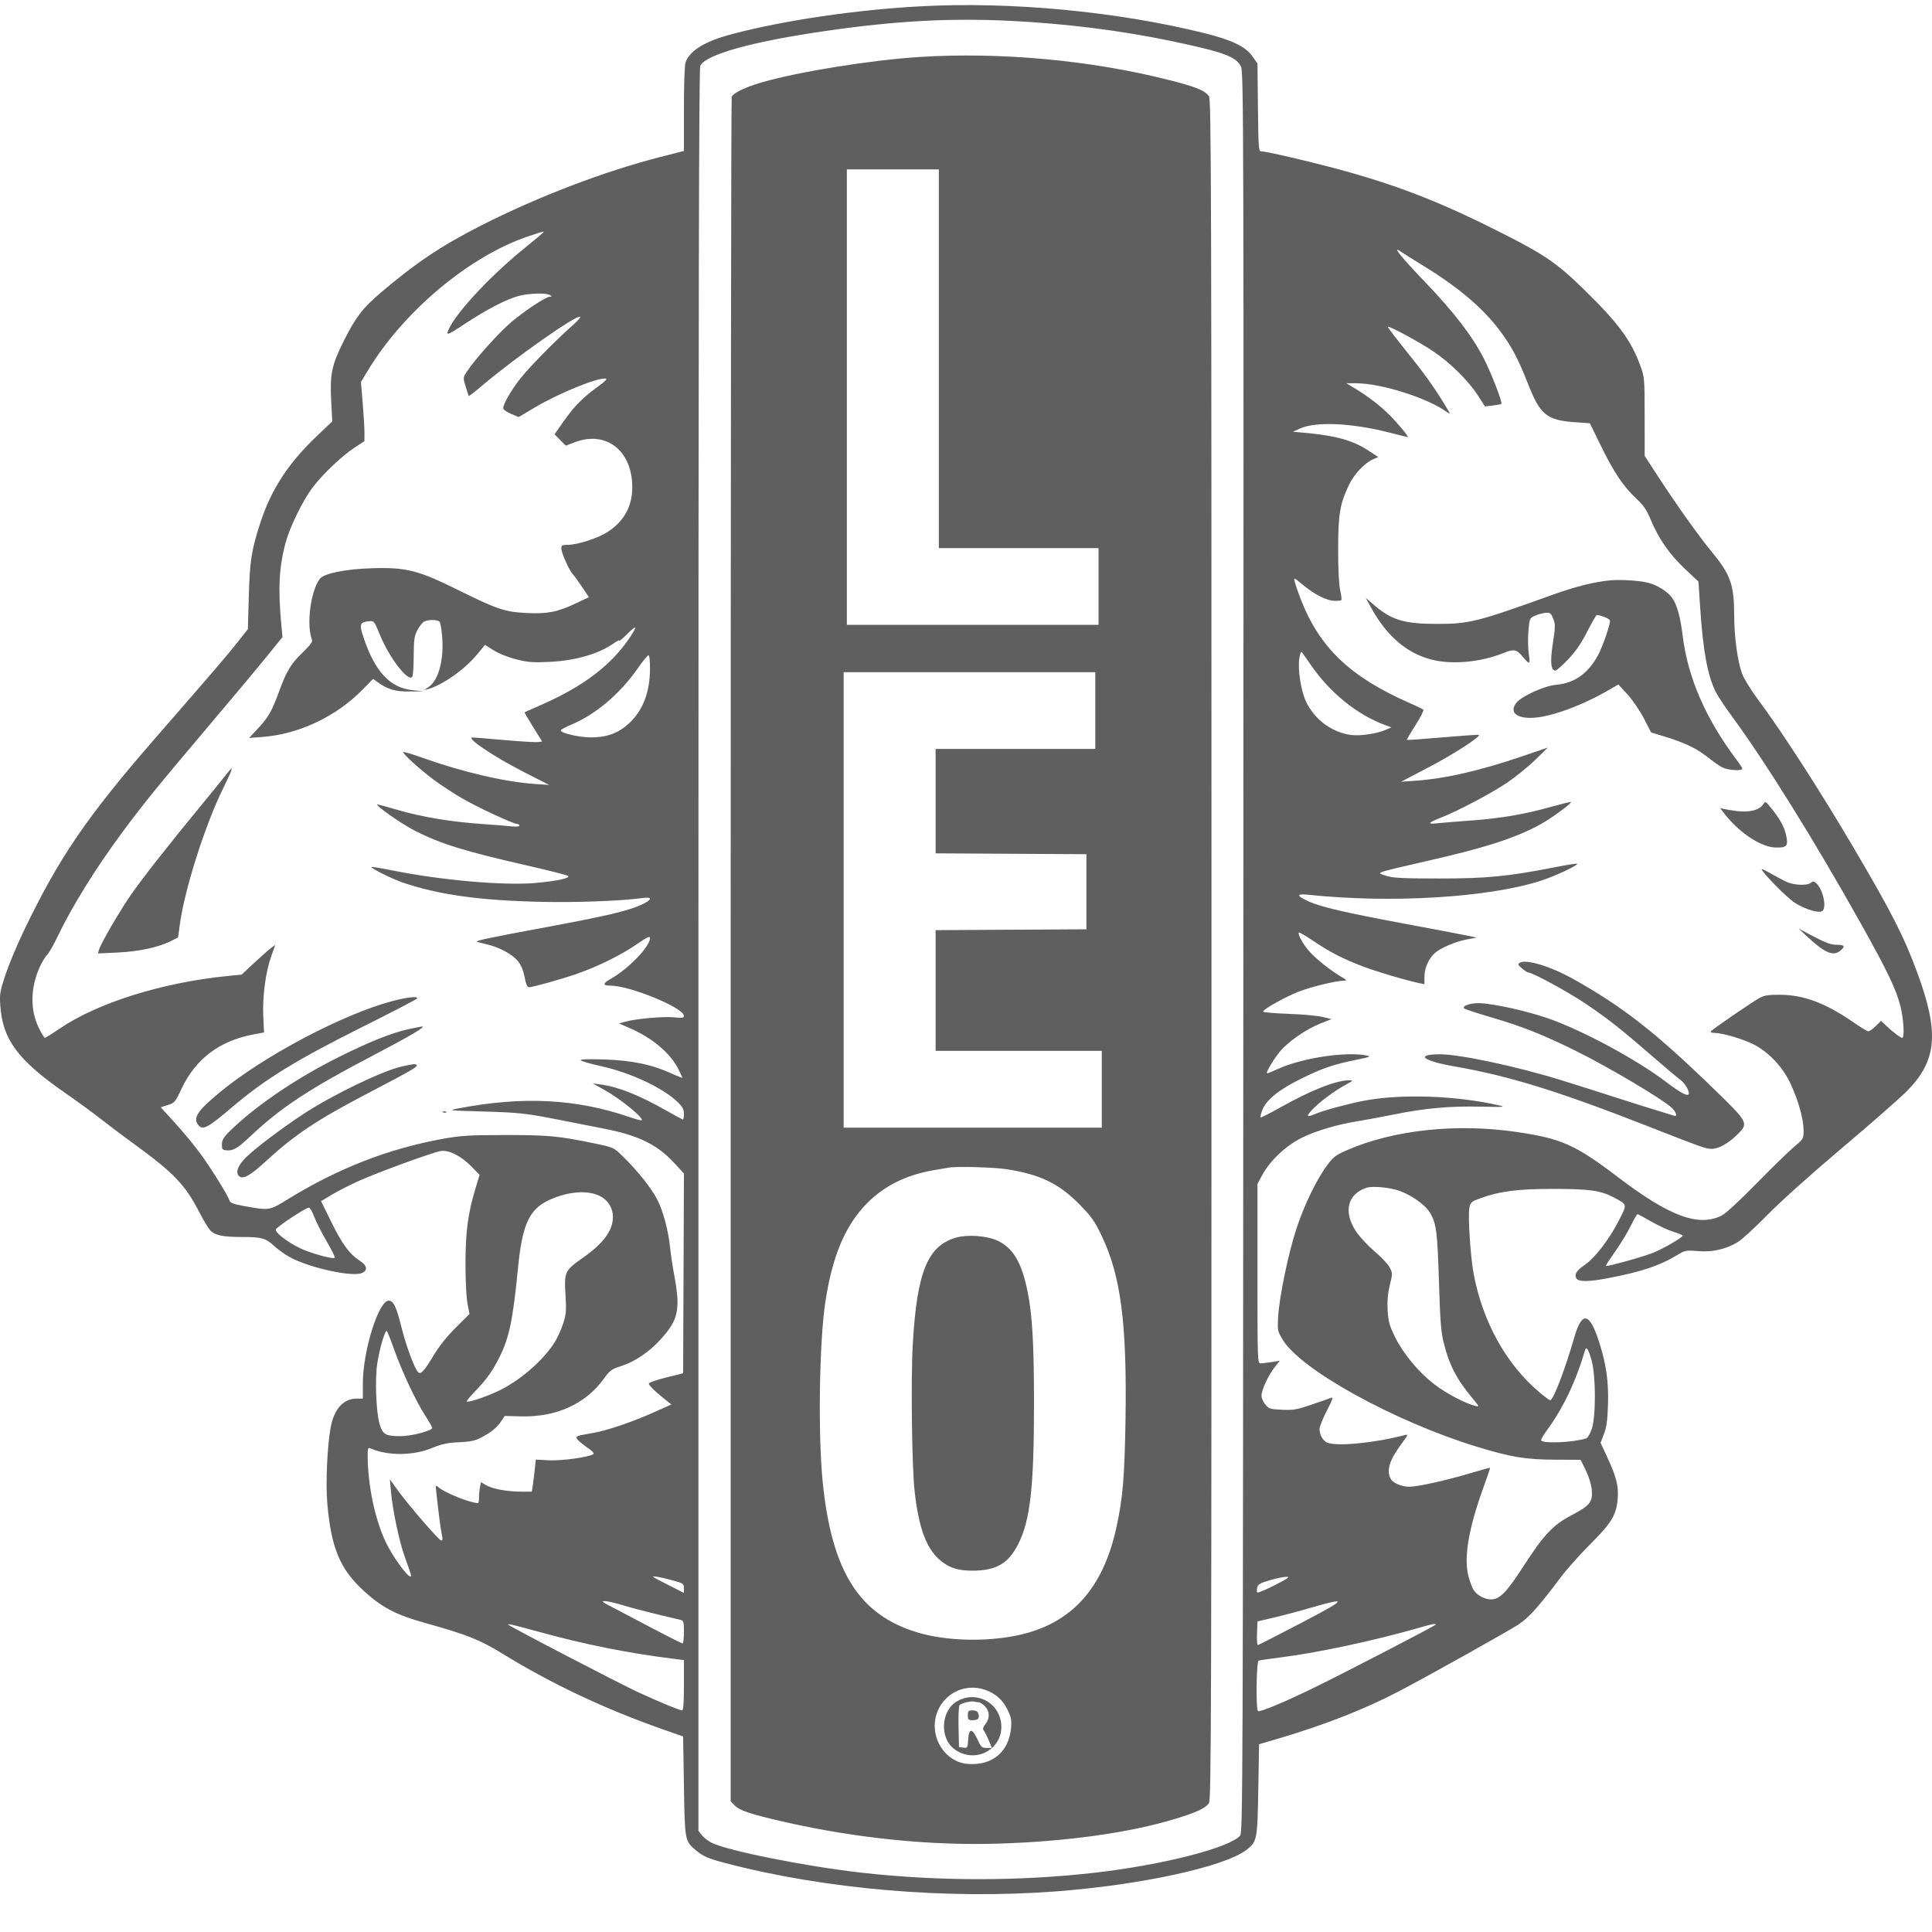 <svg width="45" height="45" viewBox="0 0 45 45" fill="none" xmlns="http://www.w3.org/2000/svg">
<path fill-rule="evenodd" clip-rule="evenodd" d="M21.435 0.147C19.941 0.228 18.266 0.474 17.07 0.789C16.426 0.958 16.074 1.169 15.97 1.448C15.945 1.514 15.93 1.935 15.93 2.536V3.516L15.375 3.658C14.066 3.993 12.522 4.584 11.207 5.252C10.283 5.722 9.695 6.115 8.871 6.815C8.446 7.176 8.286 7.385 8.005 7.945C7.727 8.5 7.681 8.717 7.714 9.335L7.739 9.815L7.359 10.177C6.716 10.79 6.318 11.403 6.07 12.158C5.858 12.804 5.818 13.056 5.795 13.892L5.773 14.655L5.52 14.975C5.272 15.288 5.061 15.534 3.644 17.162C2.016 19.031 1.371 19.977 0.542 21.708C0.389 22.029 0.201 22.48 0.125 22.709C-0.002 23.095 -0.012 23.152 0.008 23.434C0.062 24.212 0.419 24.693 1.501 25.445C1.8 25.652 2.188 25.936 2.364 26.075C2.539 26.213 2.887 26.475 3.137 26.656C4.043 27.314 4.314 27.597 4.636 28.223C4.734 28.411 4.848 28.603 4.891 28.651C5.004 28.773 5.183 28.812 5.64 28.812C6.104 28.812 6.191 28.838 6.407 29.04C6.495 29.121 6.668 29.24 6.793 29.304C7.258 29.541 8.199 29.743 8.423 29.654C8.572 29.594 8.557 29.479 8.385 29.369C8.144 29.215 7.97 28.98 7.72 28.469L7.478 27.977L7.73 27.826C7.868 27.743 8.151 27.599 8.358 27.506C8.822 27.298 10.073 26.842 10.264 26.81C10.454 26.779 10.743 26.925 10.985 27.174L11.17 27.364L11.07 27.698C10.897 28.276 10.843 28.691 10.842 29.439C10.842 29.839 10.861 30.224 10.889 30.364L10.936 30.605L10.622 30.916C10.431 31.105 10.236 31.346 10.124 31.531C9.887 31.926 9.807 32.017 9.744 31.965C9.662 31.896 9.467 31.374 9.351 30.913C9.23 30.431 9.165 30.295 9.054 30.295C8.817 30.295 8.451 31.468 8.451 32.23V32.576H8.31C7.999 32.576 7.782 32.815 7.702 33.246C7.622 33.679 7.583 34.547 7.623 35.013C7.713 36.051 7.919 36.548 8.47 37.052C8.905 37.448 9.222 37.614 9.92 37.807C10.869 38.071 11.18 38.194 11.702 38.516C12.838 39.216 14.084 39.804 15.428 40.276L15.911 40.445L15.93 41.596C15.95 42.863 15.953 42.88 16.196 43.086C16.372 43.237 16.487 43.287 16.894 43.394C19.204 44.002 22.031 44.245 24.573 44.056C26.562 43.908 28.521 43.482 29.034 43.086C29.279 42.896 29.287 42.859 29.308 41.687L29.326 40.627L29.815 40.483C30.873 40.169 31.798 39.805 32.589 39.391C33.297 39.019 35.099 38.012 35.359 37.843C35.608 37.681 35.827 37.438 36.351 36.74C36.492 36.551 36.806 36.201 37.047 35.96C37.538 35.47 37.648 35.287 37.679 34.907C37.702 34.612 37.653 34.411 37.445 33.961L37.28 33.605L37.358 33.404C37.418 33.252 37.441 33.089 37.453 32.728C37.472 32.197 37.414 31.782 37.249 31.265C37.026 30.564 36.848 30.529 36.668 31.15C36.445 31.922 36.179 32.614 36.106 32.614C36.089 32.614 35.977 32.532 35.857 32.43C35.084 31.779 34.533 30.787 34.324 29.668C34.25 29.274 34.189 28.342 34.223 28.147C34.249 28.002 34.261 27.991 34.475 27.912C34.934 27.744 35.357 27.69 36.203 27.692C37.038 27.693 37.292 27.73 37.603 27.898C37.908 28.062 37.904 28.041 37.702 28.436C37.486 28.86 37.153 29.294 36.92 29.456C36.719 29.596 36.664 29.681 36.715 29.773C36.764 29.861 37 29.859 37.481 29.766C38.228 29.622 38.66 29.478 39.044 29.245C39.249 29.121 39.263 29.118 39.553 29.141C39.892 29.167 40.181 29.102 40.468 28.936C40.561 28.882 40.874 28.596 41.163 28.301C41.477 27.981 42.183 27.348 42.911 26.733C43.583 26.167 44.264 25.568 44.425 25.404C45.118 24.697 45.172 24.047 44.654 22.647C44.34 21.798 44.059 21.249 43.162 19.725C42.384 18.404 41.487 17.015 40.941 16.284C40.784 16.075 40.622 15.811 40.579 15.697C40.472 15.412 40.394 14.842 40.393 14.345C40.391 13.61 40.31 13.385 39.853 12.832C39.566 12.486 39.025 11.723 38.604 11.075L38.308 10.618L38.307 9.706C38.306 8.807 38.305 8.789 38.204 8.512C37.99 7.924 37.687 7.516 36.885 6.734C36.256 6.121 35.974 5.929 34.925 5.4C33.636 4.749 32.704 4.378 31.468 4.023C30.809 3.834 29.524 3.527 29.388 3.527C29.314 3.527 29.312 3.504 29.3 2.504L29.289 1.481L29.174 1.316C29.015 1.086 28.695 0.931 28.049 0.771C26.011 0.266 23.543 0.033 21.435 0.147ZM23.539 0.486C24.851 0.552 26.122 0.712 27.316 0.963C28.505 1.214 28.789 1.319 28.904 1.55C28.966 1.677 28.969 2.722 28.96 22.183C28.951 41.803 28.948 42.685 28.883 42.757C28.628 43.043 27.069 43.44 25.493 43.62C23.746 43.82 21.836 43.819 20.063 43.618C18.752 43.47 16.928 43.104 16.566 42.917C16.489 42.877 16.39 42.799 16.346 42.743L16.268 42.642V22.136C16.268 7.113 16.279 1.605 16.31 1.537C16.43 1.269 17.518 0.967 19.268 0.716C20.881 0.484 22.143 0.417 23.539 0.486ZM21.416 1.327C20.297 1.398 18.604 1.67 17.756 1.915C17.369 2.026 17.077 2.166 17.043 2.255C17.03 2.289 17.019 11.236 17.019 22.137V41.957L17.118 42.057C17.234 42.175 17.497 42.26 18.297 42.442C19.949 42.816 21.668 42.99 23.245 42.942C24.852 42.893 26.322 42.687 27.386 42.361C27.877 42.211 28.076 42.118 28.159 41.998C28.212 41.921 28.218 40.023 28.218 22.12C28.218 4.217 28.212 2.32 28.159 2.243C28.065 2.107 27.861 2.024 27.221 1.862C25.409 1.402 23.297 1.208 21.416 1.327ZM21.867 8.356V12.767H23.727H25.587V13.66V14.554H22.656H19.725V9.25V3.946H20.796H21.867V8.356ZM12.66 5.407C12.66 5.416 12.453 5.591 12.2 5.795C11.367 6.469 10.53 7.385 10.425 7.739C10.405 7.81 10.475 7.776 10.826 7.544C11.341 7.204 11.798 6.968 12.086 6.892C12.328 6.828 12.726 6.818 12.81 6.873C12.86 6.906 12.86 6.91 12.809 6.911C12.714 6.912 12.219 7.238 11.9 7.51C11.611 7.758 11.058 8.374 10.875 8.654C10.783 8.794 10.783 8.796 10.846 9.003C10.881 9.118 10.913 9.218 10.918 9.225C10.923 9.233 11.067 9.12 11.239 8.974C12.008 8.323 13.447 7.314 13.512 7.38C13.525 7.394 13.453 7.477 13.352 7.565C12.982 7.887 12.344 8.534 12.127 8.808C11.907 9.086 11.721 9.407 11.721 9.509C11.721 9.539 11.802 9.597 11.901 9.638L12.081 9.714L12.455 9.492C13.018 9.157 13.937 8.784 14.11 8.819C14.149 8.827 14.091 8.887 13.95 8.988C13.586 9.25 13.383 9.451 13.144 9.792L12.916 10.116L13.047 10.248L13.178 10.38L13.39 10.3C14.121 10.023 14.727 10.498 14.727 11.347C14.727 11.791 14.537 12.139 14.159 12.386C13.928 12.537 13.451 12.691 13.212 12.691C13.094 12.691 13.074 12.703 13.074 12.776C13.074 12.874 13.261 13.293 13.343 13.376C13.373 13.407 13.469 13.54 13.557 13.671L13.717 13.91L13.405 14.057C12.976 14.258 12.752 14.302 12.261 14.278C11.76 14.254 11.575 14.191 10.665 13.74C9.747 13.284 9.46 13.211 8.677 13.235C8.05 13.253 7.546 13.355 7.449 13.482C7.234 13.766 7.132 14.562 7.267 14.902C7.285 14.947 7.222 15.032 7.041 15.206C6.774 15.463 6.672 15.635 6.497 16.114C6.335 16.56 6.247 16.713 6.014 16.962L5.802 17.188L6.11 17.165C6.965 17.101 7.83 16.691 8.448 16.059L8.69 15.812L8.793 15.887C9.032 16.059 9.21 16.111 9.541 16.106L9.861 16.102L9.613 16.076C9.085 16.022 8.735 15.647 8.468 14.85C8.363 14.54 8.381 14.489 8.593 14.47C8.714 14.459 8.717 14.463 8.847 14.782C9.066 15.322 9.515 15.902 9.604 15.761C9.621 15.735 9.635 15.517 9.636 15.276C9.638 14.901 9.65 14.816 9.721 14.679C9.767 14.59 9.837 14.501 9.877 14.479C9.978 14.425 10.207 14.43 10.243 14.487C10.259 14.513 10.283 14.653 10.296 14.797C10.348 15.357 10.217 15.851 9.978 16.005C9.874 16.072 9.871 16.078 9.955 16.055C10.295 15.965 10.824 15.594 11.113 15.243L11.296 15.021L11.499 15.148C11.614 15.22 11.84 15.311 12.02 15.357C12.29 15.425 12.407 15.435 12.791 15.417C13.408 15.389 13.959 15.228 14.315 14.971C14.376 14.927 14.426 14.904 14.426 14.921C14.426 14.937 14.511 14.866 14.614 14.763C14.834 14.544 14.854 14.572 14.672 14.845C14.245 15.488 13.584 15.991 12.604 16.419C12.397 16.509 12.223 16.586 12.218 16.59C12.212 16.593 12.302 16.748 12.418 16.934L12.628 17.272L12.528 17.285C12.473 17.291 12.12 17.27 11.743 17.237C11.367 17.204 11.037 17.177 11.009 17.177C10.836 17.177 11.497 17.622 12.208 17.985L12.792 18.283L12.454 18.26C11.754 18.212 10.762 17.98 9.814 17.641C9.581 17.558 9.391 17.502 9.391 17.518C9.391 17.568 9.775 17.916 10.097 18.158C10.268 18.286 10.58 18.489 10.789 18.609C11.164 18.824 11.959 19.192 12.05 19.192C12.075 19.192 12.097 19.209 12.097 19.23C12.097 19.251 12.028 19.259 11.937 19.249C11.849 19.239 11.524 19.213 11.213 19.191C10.498 19.142 9.832 19.03 9.266 18.866C9.021 18.794 8.81 18.736 8.796 18.736C8.704 18.737 9.341 19.185 9.673 19.354C10.273 19.658 10.823 19.828 12.281 20.16C12.786 20.275 13.214 20.384 13.233 20.403C13.284 20.454 12.966 20.523 12.475 20.566C11.738 20.631 10.281 20.504 9.141 20.274C8.88 20.222 8.66 20.185 8.652 20.194C8.627 20.219 9.133 20.471 9.372 20.553C10.199 20.837 11.154 20.972 12.566 21.005C13.411 21.025 14.467 20.986 14.981 20.915C15.211 20.883 15.186 20.963 14.929 21.078C14.614 21.219 14.125 21.334 12.773 21.586C11.29 21.862 11.047 21.914 11.12 21.939C11.15 21.949 11.26 21.977 11.364 22.002C11.639 22.066 11.942 22.234 12.067 22.39C12.139 22.481 12.191 22.608 12.22 22.761C12.251 22.925 12.281 22.995 12.321 22.995C12.41 22.994 13.055 22.814 13.431 22.684C13.914 22.518 14.471 22.243 14.83 21.994C15.076 21.825 15.14 21.794 15.14 21.849C15.14 22.045 14.649 22.558 14.232 22.796C14.036 22.908 14.031 22.957 14.217 22.957C14.673 22.957 15.93 23.474 15.93 23.662C15.93 23.709 15.89 23.715 15.695 23.695C15.451 23.671 14.817 23.728 14.562 23.797L14.416 23.837L14.695 23.959C15.199 24.181 15.619 24.538 15.799 24.898C15.85 25 15.892 25.091 15.892 25.101C15.892 25.111 15.778 25.067 15.639 25.003C15.191 24.797 14.737 24.702 14.098 24.678C13.75 24.665 13.524 24.671 13.524 24.692C13.524 24.712 13.74 24.776 14.004 24.834C14.691 24.985 15.453 25.344 15.79 25.675C15.898 25.781 15.93 25.842 15.93 25.943C15.93 26.015 15.919 26.075 15.907 26.075C15.895 26.075 15.719 25.981 15.517 25.866C14.886 25.508 14.405 25.316 13.994 25.26L13.806 25.235L14.088 25.392C14.455 25.597 14.998 26.041 14.947 26.093C14.937 26.102 14.806 26.068 14.654 26.016C13.419 25.593 12.176 25.53 10.687 25.815C10.425 25.865 10.428 25.865 11.251 25.889C12.098 25.913 12.259 25.931 13.074 26.093C13.332 26.144 13.77 26.23 14.047 26.284C14.862 26.441 15.303 26.654 15.7 27.084L15.93 27.333L15.921 29.66L15.911 31.987L15.518 32.084C15.303 32.138 15.12 32.2 15.113 32.223C15.101 32.26 15.275 32.427 15.549 32.643L15.638 32.713L15.229 32.896C14.727 33.12 14.15 33.317 13.825 33.374C13.415 33.447 13.413 33.448 13.435 33.506C13.446 33.535 13.548 33.624 13.66 33.703C13.802 33.801 13.85 33.854 13.816 33.873C13.69 33.945 13.074 34.028 12.786 34.013L12.48 33.997L12.456 34.228C12.442 34.355 12.421 34.523 12.409 34.601L12.387 34.743H12.136C11.812 34.743 11.47 34.68 11.321 34.592L11.203 34.523L11.18 34.638C11.167 34.701 11.157 34.811 11.157 34.881C11.157 34.952 11.147 35.01 11.134 35.01C10.957 35.01 10.354 34.768 10.208 34.638C10.146 34.583 10.143 34.59 10.161 34.747C10.218 35.27 10.263 35.615 10.291 35.742C10.313 35.842 10.31 35.884 10.279 35.884C10.228 35.884 9.532 35.079 9.265 34.712L9.081 34.458L9.106 34.743C9.146 35.181 9.301 35.915 9.43 36.269C9.587 36.703 9.592 36.721 9.555 36.718C9.478 36.713 9.149 36.255 8.994 35.938C8.737 35.411 8.564 34.59 8.564 33.899C8.564 33.732 8.572 33.712 8.63 33.737C9.037 33.913 9.627 33.908 10.067 33.725C10.291 33.633 10.419 33.606 10.687 33.593C10.947 33.582 11.065 33.558 11.194 33.49C11.438 33.363 11.568 33.259 11.668 33.111L11.756 32.98L12.143 32.99C12.955 33.011 13.641 32.699 14.059 32.12C14.205 31.918 14.242 31.89 14.464 31.82C14.785 31.718 15.124 31.488 15.393 31.191C15.8 30.741 15.852 30.5 15.707 29.717C15.667 29.502 15.623 29.214 15.61 29.078C15.569 28.665 15.448 28.208 15.305 27.933C15.164 27.663 14.844 27.263 14.496 26.923C14.296 26.728 14.291 26.725 13.844 26.632C13.015 26.459 12.761 26.436 11.758 26.437C10.929 26.438 10.735 26.45 10.318 26.525C9.055 26.753 7.886 27.207 6.715 27.926C6.266 28.202 6.288 28.199 5.661 28.087C5.451 28.049 5.364 28.017 5.349 27.97C5.309 27.842 4.902 27.188 4.655 26.854C4.515 26.666 4.253 26.349 4.072 26.151L3.744 25.791L3.909 25.738C4.067 25.689 4.082 25.671 4.231 25.354C4.557 24.662 5.117 24.24 5.907 24.093L6.15 24.048L6.132 23.664C6.111 23.207 6.188 22.632 6.321 22.262L6.412 22.008L6.314 22.08C6.26 22.119 6.084 22.275 5.922 22.426L5.629 22.7L5.302 22.733C3.782 22.884 2.275 23.356 1.39 23.958C1.217 24.077 1.061 24.173 1.045 24.173C1.029 24.173 0.964 24.066 0.901 23.936C0.701 23.519 0.708 23.017 0.92 22.537C0.975 22.415 1.052 22.284 1.092 22.247C1.133 22.211 1.239 22.026 1.33 21.837C1.681 21.103 2.224 20.228 2.865 19.364C3.338 18.725 3.699 18.28 4.827 16.949C5.367 16.311 5.982 15.576 6.194 15.314L6.58 14.839L6.556 14.592C6.473 13.711 6.497 13.217 6.652 12.641C6.751 12.274 7.049 11.664 7.278 11.359C7.511 11.049 7.963 10.618 8.261 10.424L8.488 10.276L8.489 10.082C8.489 9.975 8.471 9.665 8.448 9.393L8.407 8.898L8.563 8.639C9.397 7.25 10.95 5.952 12.321 5.499C12.688 5.378 12.66 5.386 12.66 5.407ZM33.145 6.186C33.957 6.682 34.529 7.165 34.921 7.684C35.204 8.059 35.356 8.344 35.586 8.931C35.877 9.67 36.025 9.79 36.711 9.836L37.03 9.858L37.293 10.394C37.594 11.008 37.819 11.342 38.117 11.617C38.284 11.772 38.352 11.873 38.453 12.115C38.636 12.553 38.887 12.912 39.246 13.251L39.56 13.546L39.602 14.174C39.668 15.167 39.774 15.739 39.962 16.115C40.011 16.212 40.18 16.467 40.338 16.682C41.127 17.755 42.267 19.588 43.345 21.515C43.967 22.629 44.165 23.042 44.264 23.434C44.34 23.735 44.365 24.173 44.306 24.173C44.266 24.173 44.096 24.045 43.935 23.893L43.813 23.778L43.689 23.9C43.621 23.967 43.544 24.021 43.519 24.021C43.493 24.021 43.335 23.926 43.167 23.81C42.526 23.366 42.015 23.173 41.465 23.17C41.203 23.168 41.096 23.184 40.994 23.238C40.816 23.335 39.874 23.98 39.847 24.024C39.835 24.043 39.874 24.059 39.934 24.059C40.119 24.059 40.599 24.2 40.848 24.328C41.201 24.508 41.527 24.856 41.707 25.245C41.889 25.638 42.009 26.069 42.009 26.328C42.009 26.523 42.006 26.529 41.793 26.707C41.674 26.806 41.281 27.189 40.919 27.559C40.553 27.933 40.195 28.265 40.111 28.308C39.569 28.585 38.895 28.338 37.687 27.419C36.693 26.663 36.369 26.518 35.32 26.365C33.928 26.161 32.464 26.317 31.385 26.785C31.116 26.901 31.057 26.946 30.917 27.133C30.666 27.47 30.373 28.075 30.193 28.628C30.002 29.216 29.797 30.209 29.77 30.675C29.753 30.989 29.756 31.004 29.878 31.206C30.299 31.906 32.482 33.109 34.389 33.694C35.184 33.938 35.533 33.996 36.209 33.999L36.816 34.002L36.937 34.249C37.01 34.4 37.065 34.578 37.076 34.706C37.1 34.983 37.029 35.072 36.596 35.297C36.174 35.518 35.955 35.752 35.489 36.474C35.09 37.092 34.932 37.253 34.727 37.253C34.58 37.252 34.411 37.162 34.325 37.038C34.297 36.998 34.245 36.863 34.21 36.739C34.087 36.311 34.196 35.634 34.544 34.669C34.638 34.408 34.712 34.191 34.707 34.187C34.703 34.183 34.479 34.245 34.209 34.325C33.644 34.492 33.018 34.629 32.822 34.629C32.647 34.629 32.443 34.542 32.392 34.445C32.289 34.251 32.36 34.017 32.632 33.645C32.808 33.405 32.809 33.403 32.703 33.43C31.988 33.615 31.122 33.696 30.91 33.599C30.808 33.551 30.735 33.419 30.735 33.279C30.735 33.228 30.812 33.039 30.905 32.858C31.032 32.613 31.058 32.536 31.009 32.556C30.972 32.571 30.766 32.643 30.551 32.716C30.206 32.834 30.123 32.848 29.861 32.836C29.59 32.824 29.555 32.813 29.473 32.716C29.423 32.658 29.383 32.564 29.383 32.508C29.384 32.374 29.539 32.038 29.689 31.846L29.807 31.695L29.623 31.724C29.522 31.74 29.405 31.754 29.364 31.756C29.29 31.759 29.289 31.734 29.289 29.668V27.576L29.401 27.367C29.578 27.036 29.961 26.676 30.329 26.497C30.66 26.335 31.17 26.185 31.637 26.113C31.792 26.088 32.164 26.019 32.464 25.959C33.193 25.811 33.769 25.76 34.499 25.776C35.042 25.788 35.084 25.785 34.903 25.743C33.915 25.518 32.626 25.474 31.778 25.637C31.409 25.707 30.837 25.861 30.648 25.941C30.43 26.033 30.41 26.009 30.568 25.843C30.743 25.659 31.093 25.4 31.352 25.261C31.524 25.168 31.529 25.162 31.425 25.162C31.121 25.162 30.531 25.395 29.822 25.794C29.578 25.932 29.37 26.036 29.36 26.026C29.35 26.016 29.37 25.937 29.404 25.85C29.497 25.615 29.789 25.38 30.303 25.126C30.798 24.881 31.06 24.792 31.6 24.683C31.893 24.624 31.936 24.607 31.844 24.587C31.368 24.484 30.329 24.64 29.765 24.898C29.631 24.96 29.516 25.005 29.509 24.998C29.485 24.974 29.669 24.666 29.808 24.497C30 24.265 30.418 23.974 30.746 23.843L31.014 23.737L30.809 23.687C30.696 23.659 30.338 23.626 30.012 23.614C29.687 23.603 29.42 23.579 29.42 23.562C29.42 23.51 29.907 23.235 30.227 23.106C30.517 22.989 31.106 22.845 31.299 22.843C31.381 22.842 31.371 22.829 31.224 22.741C30.97 22.589 30.656 22.337 30.498 22.16C30.353 21.999 30.218 21.756 30.253 21.721C30.264 21.71 30.413 21.797 30.586 21.914C30.973 22.176 31.285 22.336 31.755 22.514C32.081 22.637 32.736 22.831 33.056 22.899L33.178 22.925V22.749C33.178 22.556 33.271 22.338 33.409 22.208C33.539 22.086 33.892 21.933 34.161 21.882L34.396 21.838L34.153 21.788C34.02 21.76 33.361 21.635 32.69 21.51C31.334 21.257 30.778 21.128 30.488 20.999C30.193 20.867 30.185 20.81 30.465 20.84C32.396 21.044 34.664 20.908 35.884 20.516C36.222 20.407 36.768 20.151 36.734 20.117C36.726 20.108 36.501 20.144 36.234 20.196C35.137 20.413 34.624 20.463 33.516 20.462C32.688 20.462 32.446 20.45 32.295 20.402C32.115 20.346 32.111 20.341 32.202 20.304C32.253 20.283 32.693 20.177 33.178 20.068C34.62 19.744 35.386 19.493 35.954 19.157C36.211 19.005 36.615 18.703 36.591 18.679C36.584 18.673 36.368 18.726 36.109 18.798C35.491 18.971 34.942 19.063 34.23 19.114C33.91 19.137 33.563 19.165 33.46 19.177C33.231 19.202 33.266 19.16 33.573 19.04C33.95 18.893 34.717 18.488 35.095 18.236C35.291 18.105 35.587 17.866 35.752 17.705L36.053 17.412L35.452 17.617C34.454 17.956 33.658 18.138 32.953 18.186L32.633 18.208L33.291 17.864C33.859 17.567 34.488 17.16 34.446 17.117C34.439 17.109 34.062 17.135 33.608 17.174C33.154 17.214 32.778 17.24 32.77 17.233C32.763 17.226 32.853 17.071 32.97 16.889C33.087 16.707 33.169 16.546 33.152 16.53C33.136 16.514 32.995 16.446 32.84 16.378C31.45 15.77 30.732 15.085 30.292 13.945C30.232 13.789 30.171 13.612 30.157 13.552C30.132 13.446 30.135 13.447 30.346 13.622C30.622 13.849 30.89 13.986 31.075 13.994C31.155 13.997 31.23 13.99 31.242 13.978C31.254 13.966 31.242 13.864 31.216 13.751C31.186 13.623 31.168 13.269 31.168 12.805C31.168 11.982 31.209 11.736 31.421 11.293C31.542 11.041 31.789 10.779 31.985 10.696L32.103 10.646L31.864 10.489C31.512 10.259 31.109 10.146 30.416 10.083L30.115 10.056L30.285 9.979C30.647 9.815 31.485 9.852 32.343 10.071C32.579 10.132 32.781 10.181 32.791 10.181C32.822 10.181 32.566 9.87 32.378 9.68C32.161 9.46 31.887 9.248 31.583 9.062L31.36 8.927H31.588C32.163 8.927 33.23 9.262 33.683 9.585C33.749 9.633 33.78 9.642 33.761 9.609C33.462 9.102 33.235 8.776 32.815 8.254C32.537 7.908 32.316 7.619 32.324 7.611C32.351 7.583 33.066 7.969 33.383 8.183C33.776 8.447 34.202 8.868 34.42 9.206L34.587 9.466L34.771 9.445C34.872 9.433 34.961 9.417 34.969 9.408C35.001 9.376 34.738 8.696 34.56 8.348C34.292 7.827 33.867 7.273 33.201 6.578C32.638 5.991 32.412 5.71 32.618 5.855C32.668 5.89 32.905 6.039 33.145 6.186ZM37.537 13.515C37.152 13.547 36.709 13.657 36.154 13.857C34.396 14.489 34.224 14.532 33.46 14.532C32.711 14.531 32.415 14.443 32.015 14.101L31.81 13.926L31.936 14.155C32.307 14.827 32.783 15.23 33.375 15.371C33.843 15.483 34.498 15.42 35.009 15.214C35.268 15.109 35.322 15.12 35.476 15.306C35.63 15.491 35.646 15.481 35.608 15.224C35.589 15.094 35.585 14.854 35.6 14.691C35.628 14.395 35.628 14.395 35.765 14.336C35.841 14.304 35.952 14.276 36.013 14.273C36.108 14.269 36.131 14.289 36.179 14.415C36.229 14.546 36.228 14.604 36.169 14.985C36.102 15.419 36.121 15.618 36.229 15.618C36.255 15.618 36.386 15.503 36.521 15.362C36.697 15.178 36.824 14.994 36.967 14.715C37.077 14.501 37.178 14.326 37.192 14.326C37.293 14.327 37.5 14.415 37.5 14.457C37.5 14.564 37.337 15.038 37.23 15.243C37.002 15.68 36.676 15.914 36.245 15.95C35.974 15.973 35.438 16.217 35.318 16.371C35.161 16.573 35.297 16.72 35.644 16.721C36.07 16.722 36.837 16.446 37.512 16.049L37.694 15.942L37.908 16.175C38.027 16.305 38.196 16.553 38.29 16.735L38.458 17.061L38.721 17.14C39.264 17.303 39.532 17.434 39.848 17.692C39.931 17.759 40.053 17.842 40.119 17.876C40.244 17.94 40.581 17.962 40.581 17.905C40.581 17.887 40.524 17.797 40.455 17.706C39.73 16.745 39.311 15.781 39.192 14.801C39.138 14.359 39.057 14.071 38.942 13.918C38.834 13.773 38.593 13.624 38.383 13.572C38.197 13.525 37.763 13.496 37.537 13.515ZM30.53 15.485C30.98 16.14 31.616 16.653 32.276 16.893L32.408 16.941L32.276 16.999C32.069 17.089 31.682 17.147 31.472 17.119C31.016 17.059 30.605 16.751 30.413 16.325C30.299 16.074 30.225 15.588 30.263 15.338C30.278 15.236 30.303 15.168 30.319 15.186C30.334 15.204 30.429 15.339 30.53 15.485ZM15.14 15.562C15.14 16.121 14.974 16.554 14.644 16.855C14.395 17.081 14.126 17.178 13.758 17.175C13.47 17.173 13.048 17.072 13.062 17.009C13.066 16.992 13.164 16.939 13.279 16.891C13.856 16.654 14.43 16.174 14.842 15.584C14.972 15.396 15.093 15.251 15.11 15.262C15.127 15.272 15.14 15.407 15.14 15.562ZM25.512 16.55V17.444H23.652H21.792V18.66V19.876L23.549 19.886L25.305 19.896V20.77V21.645L23.549 21.655L21.792 21.665V23.071V24.477H23.727H25.662V25.371V26.265H22.656H19.65V20.96V15.656H22.581H25.512V16.55ZM5.252 18.061C5.183 18.15 4.923 18.471 4.673 18.774C3.913 19.696 3.294 20.485 3.034 20.865C2.767 21.255 2.353 21.968 2.308 22.116L2.28 22.208L2.745 22.186C3.241 22.162 3.69 22.065 3.979 21.92L4.147 21.835L4.192 21.511C4.305 20.696 4.788 19.186 5.198 18.361C5.346 18.063 5.415 17.9 5.391 17.9C5.383 17.9 5.32 17.973 5.252 18.061ZM41.066 18.736C40.971 18.878 40.734 18.931 40.404 18.885C40.243 18.862 40.096 18.833 40.075 18.82C40.054 18.807 40.104 18.879 40.185 18.979C40.545 19.424 41.031 19.736 41.371 19.741C41.623 19.745 41.657 19.701 41.601 19.45C41.556 19.248 41.451 19.061 41.235 18.798C41.12 18.659 41.118 18.658 41.066 18.736ZM41.032 20.244C41.032 20.31 41.612 20.901 41.795 21.021C42.056 21.193 42.409 21.29 42.462 21.205C42.545 21.073 42.445 20.69 42.297 20.566C42.245 20.523 42.224 20.523 42.175 20.564C42.097 20.629 41.799 20.621 41.633 20.549C41.561 20.518 41.396 20.431 41.267 20.358C41.138 20.284 41.032 20.232 41.032 20.244ZM42.106 21.827C42.497 22.19 42.697 22.277 42.853 22.152C42.99 22.043 42.971 22.006 42.78 22.006C42.651 22.006 42.527 21.962 42.252 21.817L41.893 21.628L42.106 21.827ZM35.395 22.426C35.348 22.458 35.357 22.479 35.452 22.558C35.514 22.61 35.579 22.652 35.598 22.652C35.698 22.653 36.53 23.106 36.936 23.38C37.469 23.741 37.747 23.96 38.497 24.611C38.787 24.863 39.076 25.107 39.14 25.152C39.256 25.236 39.372 25.447 39.327 25.492C39.289 25.532 39.117 25.436 38.822 25.212C38.121 24.678 36.859 23.997 36.054 23.718C35.551 23.544 34.782 23.374 34.46 23.366C34.248 23.36 34.044 23.431 34.104 23.489C34.122 23.506 34.407 23.6 34.738 23.697C35.483 23.916 35.952 24.104 36.748 24.499C37.489 24.868 38.732 25.607 38.937 25.801C39.045 25.903 39.078 26.021 38.989 25.986C38.96 25.976 38.812 25.93 38.66 25.885C38.508 25.84 38.044 25.694 37.631 25.561C37.218 25.428 36.651 25.248 36.372 25.162C35.318 24.835 33.976 24.55 33.516 24.556C32.951 24.564 33.148 24.712 33.895 24.842C35.155 25.061 36.318 25.422 38.42 26.247C39.667 26.735 39.734 26.759 39.868 26.759C40.025 26.759 40.248 26.637 40.45 26.441C40.738 26.162 40.734 26.154 39.914 25.359C38.564 24.049 37.803 23.453 36.663 22.813C36.123 22.509 35.538 22.331 35.395 22.426ZM9.147 23.315C7.988 23.619 6.127 24.604 5.106 25.453C4.613 25.863 4.498 26.03 4.604 26.184C4.713 26.341 4.815 26.29 5.409 25.786C6.186 25.126 6.901 24.687 8.505 23.887C9.156 23.561 9.699 23.279 9.712 23.259C9.749 23.198 9.501 23.222 9.147 23.315ZM9.522 23.97C9.129 24.055 8.619 24.258 7.907 24.613C6.951 25.087 6.032 25.704 5.428 26.273C5.216 26.474 5.175 26.533 5.169 26.645C5.164 26.758 5.177 26.78 5.252 26.791C5.419 26.814 5.525 26.756 5.82 26.477C6.537 25.799 7.187 25.37 8.693 24.582C9.584 24.115 9.946 23.9 9.822 23.91C9.802 23.912 9.667 23.939 9.522 23.97ZM9.365 24.839C8.91 24.939 7.735 25.507 7.055 25.955C6.543 26.293 5.965 26.73 5.739 26.949C5.542 27.141 5.479 27.303 5.566 27.392C5.654 27.48 5.827 27.385 6.197 27.044C6.862 26.43 7.384 26.083 8.588 25.454C9.591 24.93 9.74 24.843 9.704 24.807C9.672 24.775 9.646 24.777 9.365 24.839ZM10.323 25.91C10.35 25.921 10.383 25.92 10.395 25.907C10.408 25.895 10.386 25.886 10.346 25.887C10.302 25.889 10.293 25.898 10.323 25.91ZM23.445 27.233C24.223 27.353 24.67 27.569 25.142 28.051C25.422 28.336 25.495 28.439 25.657 28.778C26.109 29.723 26.251 30.823 26.215 33.089C26.193 34.412 26.153 34.886 26.006 35.565C25.692 37.015 24.944 37.831 23.692 38.092C22.959 38.245 22.043 38.221 21.397 38.031C20.017 37.627 19.372 36.612 19.162 34.515C19.052 33.428 19.082 31.295 19.219 30.359C19.377 29.277 19.684 28.544 20.192 28.029C20.598 27.618 21.12 27.36 21.756 27.255C21.91 27.229 22.061 27.203 22.092 27.197C22.267 27.163 23.14 27.186 23.445 27.233ZM32.618 27.745C32.911 27.856 33.217 28.082 33.317 28.262C33.457 28.513 33.481 28.709 33.516 29.858C33.543 30.753 33.563 31.018 33.625 31.269C33.752 31.787 33.925 32.121 34.297 32.569C34.464 32.769 34.464 32.77 34.357 32.744C34.128 32.689 33.674 32.449 33.407 32.242C33.037 31.956 32.683 31.529 32.493 31.142C32.361 30.872 32.336 30.783 32.321 30.518C32.309 30.297 32.323 30.131 32.371 29.934C32.437 29.666 32.437 29.655 32.367 29.52C32.327 29.443 32.168 29.274 32.013 29.143C31.858 29.012 31.665 28.805 31.584 28.681C31.285 28.229 31.384 27.813 31.824 27.667C31.974 27.617 32.388 27.658 32.618 27.745ZM13.976 27.859C14.161 27.952 14.276 28.139 14.276 28.344C14.276 28.658 14.058 28.957 13.588 29.288C13.152 29.595 13.139 29.62 13.171 30.155C13.194 30.539 13.188 30.614 13.115 30.834C13.07 30.971 12.983 31.163 12.921 31.261C12.677 31.652 12.195 32.085 11.718 32.343C11.449 32.489 10.909 32.68 10.872 32.643C10.862 32.633 10.954 32.521 11.077 32.394C11.334 32.129 11.477 31.927 11.636 31.607C11.86 31.158 11.948 30.735 12.061 29.573C12.17 28.45 12.34 28.116 12.916 27.898C13.329 27.742 13.714 27.728 13.976 27.859ZM7.319 28.341C7.364 28.459 7.494 28.717 7.609 28.915C7.725 29.113 7.81 29.284 7.799 29.295C7.757 29.338 7.198 29.181 6.958 29.058C6.674 28.914 6.422 28.718 6.422 28.642C6.422 28.591 7.119 28.128 7.196 28.128C7.219 28.128 7.275 28.224 7.319 28.341ZM38.461 28.452C38.625 28.547 38.856 28.654 38.974 28.69C39.093 28.726 39.191 28.767 39.191 28.781C39.191 28.823 38.757 29.076 38.512 29.177C38.289 29.269 37.425 29.509 37.402 29.486C37.396 29.48 37.493 29.33 37.618 29.153C37.744 28.976 37.907 28.707 37.982 28.555C38.056 28.404 38.128 28.28 38.14 28.28C38.153 28.28 38.297 28.357 38.461 28.452ZM22.273 28.825C21.607 29.015 21.359 29.62 21.261 31.296C21.213 32.115 21.239 34.169 21.304 34.743C21.397 35.568 21.567 36.041 21.867 36.314C22.087 36.514 22.309 36.589 22.675 36.584C23.216 36.577 23.491 36.413 23.719 35.959C23.998 35.404 24.084 34.632 24.084 32.69C24.084 31.311 24.045 30.633 23.935 30.086C23.796 29.394 23.591 29.054 23.212 28.887C22.97 28.781 22.53 28.752 22.273 28.825ZM9.182 31.436C9.368 31.956 9.675 32.612 9.893 32.953C9.989 33.103 10.067 33.241 10.067 33.26C10.067 33.324 9.578 33.451 9.333 33.451C8.982 33.451 8.917 33.415 8.844 33.177C8.76 32.901 8.729 32.122 8.789 31.749C8.847 31.384 8.974 30.959 9.011 31.003C9.027 31.021 9.104 31.216 9.182 31.436ZM37.073 31.692C37.172 32.056 37.173 33.002 37.074 33.287C37.037 33.397 36.978 33.494 36.943 33.504C36.637 33.597 35.972 33.628 35.898 33.554C35.884 33.54 35.94 33.438 36.021 33.328C36.408 32.801 36.706 32.177 36.921 31.443C36.949 31.347 37.003 31.436 37.073 31.692ZM15.636 36.801C15.917 36.877 15.93 36.886 15.93 36.991V37.102L15.582 36.926C15.391 36.829 15.227 36.743 15.219 36.735C15.179 36.698 15.368 36.728 15.636 36.801ZM29.694 36.921C29.483 37.029 29.299 37.105 29.286 37.092C29.272 37.078 29.271 37.026 29.284 36.975C29.302 36.901 29.354 36.871 29.579 36.806C29.729 36.763 29.903 36.727 29.965 36.726C30.054 36.725 29.997 36.766 29.694 36.921ZM14.504 37.388C14.764 37.467 15.197 37.578 15.845 37.729C15.923 37.747 15.93 37.77 15.93 38.014C15.93 38.16 15.915 38.279 15.898 38.279C15.88 38.279 15.529 38.102 15.118 37.885C14.707 37.668 14.286 37.447 14.182 37.393C14.024 37.31 14.009 37.294 14.091 37.293C14.144 37.292 14.33 37.335 14.504 37.388ZM30.303 37.804C29.766 38.085 29.313 38.316 29.297 38.316C29.28 38.317 29.272 38.194 29.278 38.042L29.289 37.766L29.665 37.678C29.871 37.63 30.269 37.524 30.548 37.443C31.41 37.194 31.378 37.241 30.303 37.804ZM12.51 37.997C13.644 38.309 14.614 38.503 15.732 38.642L15.93 38.667V39.253C15.93 39.648 15.916 39.838 15.889 39.838C15.831 39.838 15.38 39.653 14.877 39.421C14.421 39.211 11.834 37.865 11.834 37.838C11.834 37.816 11.96 37.846 12.51 37.997ZM33.441 37.84C33.441 37.862 31.331 38.957 30.604 39.311C29.907 39.651 29.349 39.883 29.302 39.854C29.248 39.82 29.262 38.698 29.317 38.679C29.343 38.67 29.584 38.635 29.852 38.601C30.684 38.497 32.026 38.21 33.028 37.921C33.351 37.828 33.441 37.81 33.441 37.84ZM22.953 39.362C23.191 39.447 23.358 39.597 23.468 39.825C23.553 39.999 23.565 40.065 23.548 40.251C23.499 40.805 23.112 41.127 22.547 41.086C22.018 41.047 21.649 40.477 21.809 39.942C21.955 39.452 22.471 39.19 22.953 39.362ZM22.299 39.621C21.913 39.839 21.876 40.487 22.235 40.745C22.743 41.111 23.415 40.71 23.313 40.101C23.234 39.628 22.718 39.383 22.299 39.621ZM22.792 39.648C22.823 39.648 22.889 39.69 22.94 39.742C23.054 39.857 23.059 40.021 22.953 40.158C22.896 40.23 22.885 40.272 22.913 40.307C22.935 40.333 22.987 40.435 23.028 40.534L23.104 40.713H22.981C22.87 40.713 22.85 40.695 22.767 40.513C22.645 40.248 22.566 40.249 22.551 40.516C22.54 40.71 22.536 40.717 22.438 40.706L22.337 40.694L22.326 40.222C22.32 39.962 22.331 39.734 22.351 39.714C22.396 39.668 22.622 39.614 22.687 39.633C22.715 39.642 22.762 39.648 22.792 39.648ZM22.543 39.953C22.543 40.053 22.556 40.067 22.654 40.067C22.782 40.067 22.821 40.021 22.788 39.914C22.771 39.861 22.731 39.838 22.654 39.838C22.556 39.838 22.543 39.852 22.543 39.953Z" fill="#5F5F5F"/>
</svg>
